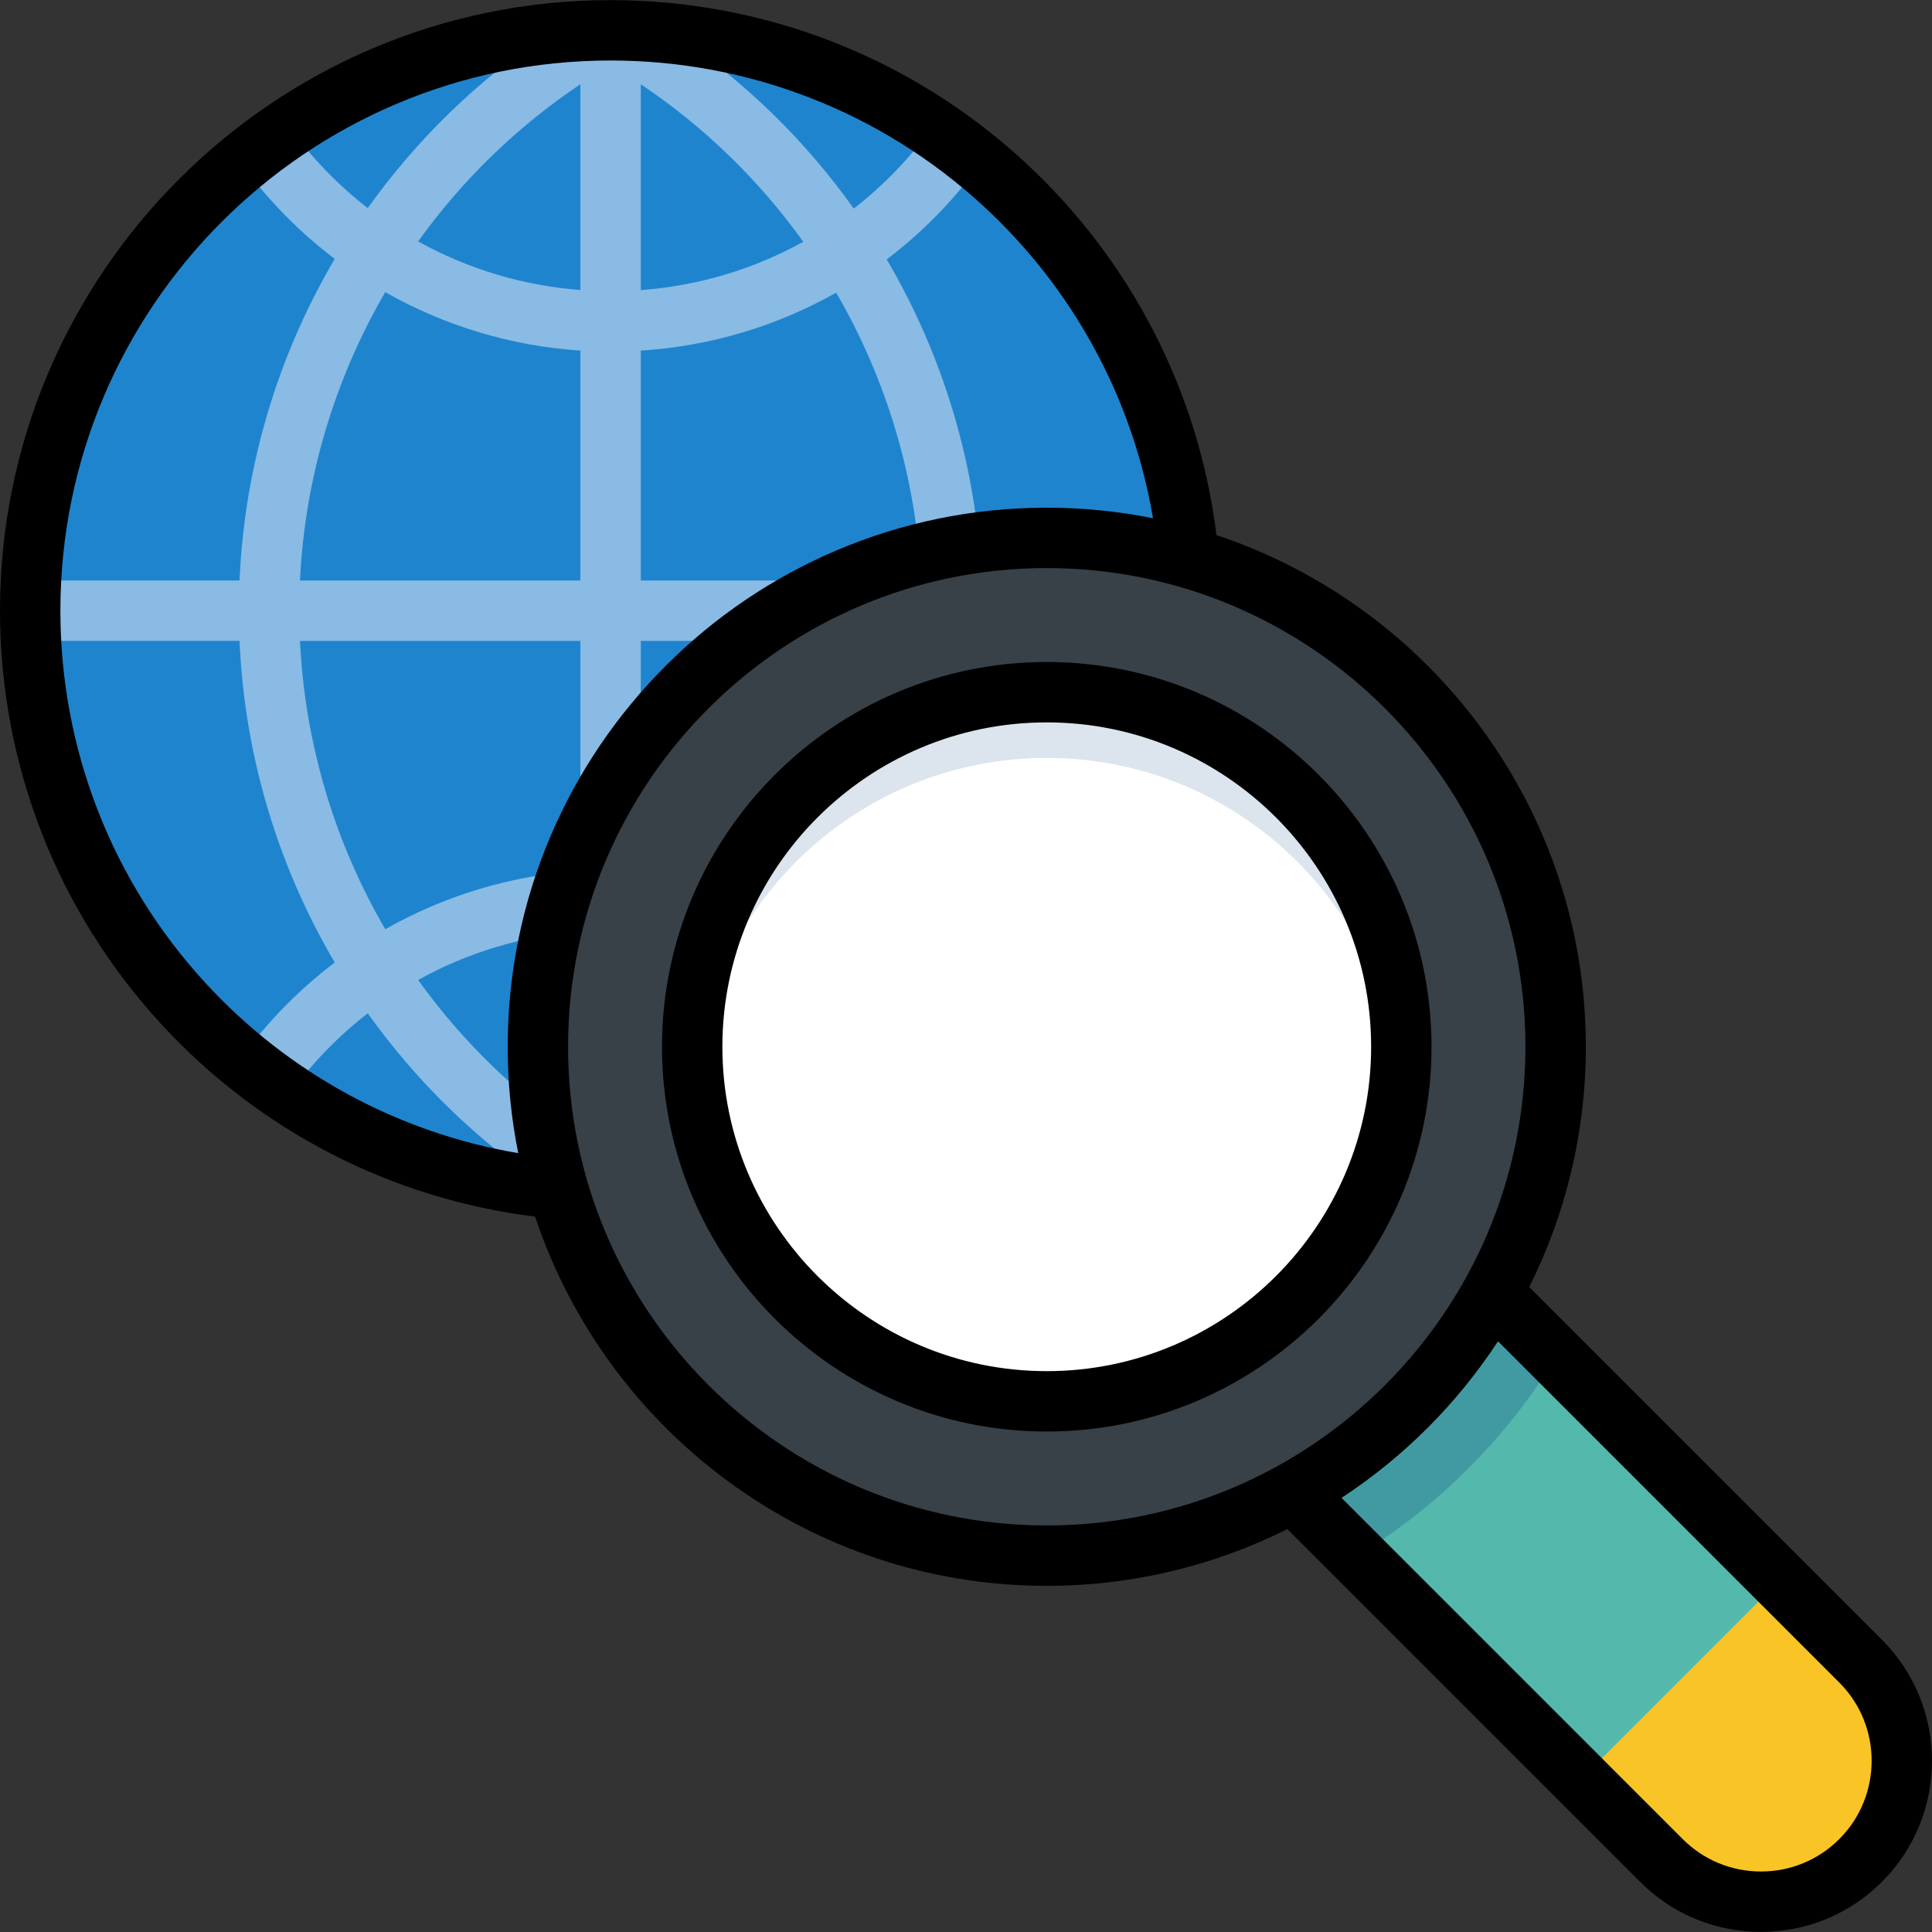 <?xml version="1.0" encoding="iso-8859-1"?>
<!-- Generator: Adobe Illustrator 19.0.0, SVG Export Plug-In . SVG Version: 6.00 Build 0)  -->
<svg version="1.1" id="Layer_1" xmlns="http://www.w3.org/2000/svg" xmlns:xlink="http://www.w3.org/1999/xlink" x="0px" y="0px"
	 viewBox="0 0 512 512" style="enable-background:new 0 0 512 512;" xml:space="preserve">
<rect x="0" y="0" width="512" height="512" fill="#333333" stroke="none"/>
<circle style="fill:#1F84CE;" cx="161.812" cy="161.844" r="153.811"/>
<path style="fill:#89BBE4;" d="M315.413,153.84h-55.271c-1.325-30.419-10.153-59.562-25.15-85.098
	c9.402-7.122,17.786-15.663,24.857-25.418c-4.106-3.4-8.393-6.584-12.841-9.55c-5.928,8.207-12.926,15.427-20.761,21.499
	c-12.798-18-28.874-33.759-47.662-46.328c-5.51-0.597-11.104-0.914-16.774-0.914s-11.264,0.316-16.775,0.914
	c-18.744,12.54-34.788,28.255-47.573,46.203c-7.824-6.068-14.824-13.267-20.744-21.444c-4.452,2.963-8.745,6.144-12.854,9.541
	c7.061,9.724,15.45,18.241,24.84,25.361c-15.046,25.568-23.898,54.76-25.226,85.232H8.207c-0.135,2.649-0.206,5.317-0.206,8.001
	c0,2.684,0.07,5.351,0.206,8.001h55.271c1.327,30.471,10.18,59.664,25.226,85.232c-9.39,7.119-17.778,15.637-24.84,25.361
	c4.109,3.397,8.402,6.579,12.854,9.541c5.921-8.177,12.92-15.376,20.744-21.444c12.783,17.948,28.828,33.663,47.573,46.202
	c5.511,0.598,11.105,0.914,16.775,0.914c5.669,0,11.265-0.317,16.775-0.914c18.786-12.569,34.863-28.328,47.661-46.328
	c7.835,6.072,14.833,13.292,20.761,21.499c4.449-2.965,8.736-6.15,12.841-9.55c-7.072-9.756-15.457-18.296-24.858-25.419
	c14.998-25.537,23.825-54.679,25.15-85.098h55.271c0.137-2.65,0.205-5.317,0.205-8.001
	C315.618,159.157,315.55,156.489,315.413,153.84z M153.81,301.356c-16.908-11.332-31.404-25.491-42.998-41.652
	c13.058-7.252,27.686-11.718,42.998-12.888V301.356z M153.81,230.767c-18.463,1.223-36.081,6.622-51.713,15.489
	c-13.374-22.981-21.294-49.124-22.597-76.413h74.31V230.767z M153.81,153.84H79.499c1.304-27.291,9.222-53.434,22.597-76.414
	c15.631,8.868,33.251,14.267,51.713,15.49v60.924H153.81z M153.81,76.865c-15.313-1.169-29.941-5.634-42.998-12.887
	c11.592-16.161,26.091-30.321,42.998-41.652V76.865z M169.812,22.326c16.94,11.354,31.461,25.547,43.064,41.747
	c-13.048,7.223-27.679,11.669-43.064,12.81V22.326z M169.812,301.356v-54.557c15.384,1.141,30.014,5.587,43.064,12.81
	C201.272,275.809,186.752,290.001,169.812,301.356z M221.597,246.127c-15.614-8.829-33.24-14.176-51.785-15.367v-60.919h74.31
	C242.821,197.082,234.927,223.178,221.597,246.127z M169.812,153.84V92.922c18.544-1.193,36.171-6.538,51.785-15.368
	c13.331,22.95,21.224,49.046,22.525,76.286H169.812z"/>
<path style="fill:#54B8AC;" d="M466.682,503.968c-9.556,0-19.111-3.645-26.402-10.937L326.598,379.348
	c-14.581-14.581-14.581-38.222,0-52.803c14.583-14.582,38.222-14.581,52.804,0l113.682,113.684
	c14.581,14.581,14.581,38.222,0,52.803C485.794,500.321,476.237,503.968,466.682,503.968z"/>
<path style="opacity:0.3;fill:#145587;enable-background:new    ;" d="M379.402,326.544c-14.582-14.581-38.221-14.582-52.804,0
	c-14.581,14.581-14.581,38.222,0,52.803l33.025,33.024c21.526-13.14,39.661-31.284,52.791-52.816L379.402,326.544z"/>
<circle style="fill:#384148;" cx="277.4" cy="277.4" r="134.854"/>
<circle style="fill:#FFFFFF;" cx="277.4" cy="277.4" r="93.964"/>
<path style="opacity:0.15;fill:#145587;enable-background:new    ;" d="M277.401,183.44c-51.896,0-93.965,42.069-93.965,93.965
	c0,2.938,0.143,5.843,0.406,8.711c4.396-47.81,44.603-85.252,93.558-85.252c48.958,0,89.163,37.443,93.559,85.252
	c0.264-2.869,0.405-5.775,0.405-8.712C371.366,225.509,329.298,183.44,277.401,183.44z"/>
<path style="fill:#F9C526;" d="M493.085,440.228l-21.42-21.42l-52.803,52.803l21.419,21.42c7.292,7.292,16.846,10.937,26.402,10.937
	c9.554,0,19.112-3.646,26.402-10.936C507.666,478.45,507.666,454.809,493.085,440.228z"/>
<path d="M277.401,175.439c-56.224,0-101.966,45.741-101.966,101.966s45.742,101.966,101.966,101.966s101.966-45.741,101.966-101.966
	S333.625,175.439,277.401,175.439z M277.401,363.368c-47.401,0-85.964-38.563-85.964-85.964c0-47.4,38.563-85.964,85.964-85.964
	s85.964,38.563,85.964,85.964S324.802,363.368,277.401,363.368z M498.743,434.571l-93.486-93.486
	c9.594-19.184,15.003-40.81,15.003-63.679c0-63.064-41.078-116.708-97.881-135.599c-4.698-38.011-22.718-73.051-51.129-99.152
	c-29.918-27.486-68.785-42.624-109.44-42.624C72.588,0.031,0,72.619,0,161.841c0,40.661,15.141,79.533,42.636,109.454
	c26.109,28.413,61.158,46.43,99.178,51.121c18.899,56.787,72.535,97.849,135.588,97.849c22.899,0,44.553-5.425,63.756-15.042
	l93.464,93.466c8.563,8.564,19.949,13.281,32.061,13.281c12.109,0,23.494-4.715,32.061-13.28
	C516.419,481.012,516.419,452.248,498.743,434.571z M137.341,305.595c-31.759-5.368-60.875-21.134-82.922-45.128
	c-24.773-26.96-38.417-61.986-38.417-98.627c0-80.398,65.409-145.808,145.809-145.808c36.635,0,71.657,13.639,98.614,38.405
	c23.991,22.041,39.761,51.149,45.134,82.9c-9.106-1.827-18.521-2.793-28.158-2.793c-78.774,0-142.859,64.087-142.859,142.859
	C134.542,287.052,135.508,296.479,137.341,305.595z M277.401,404.263c-69.949,0-126.857-56.908-126.857-126.859
	c0-69.949,56.908-126.857,126.857-126.857s126.857,56.908,126.857,126.857C404.259,347.354,347.351,404.263,277.401,404.263z
	 M487.427,487.374c-5.542,5.541-12.91,8.593-20.745,8.593c-7.837,0-15.204-3.052-20.744-8.593l-90.419-90.42
	c16.513-10.828,30.658-24.979,41.476-41.5l90.43,90.432C498.866,457.323,498.866,475.936,487.427,487.374z"/>
<g>
</g>
<g>
</g>
<g>
</g>
<g>
</g>
<g>
</g>
<g>
</g>
<g>
</g>
<g>
</g>
<g>
</g>
<g>
</g>
<g>
</g>
<g>
</g>
<g>
</g>
<g>
</g>
<g>
</g>
</svg>
